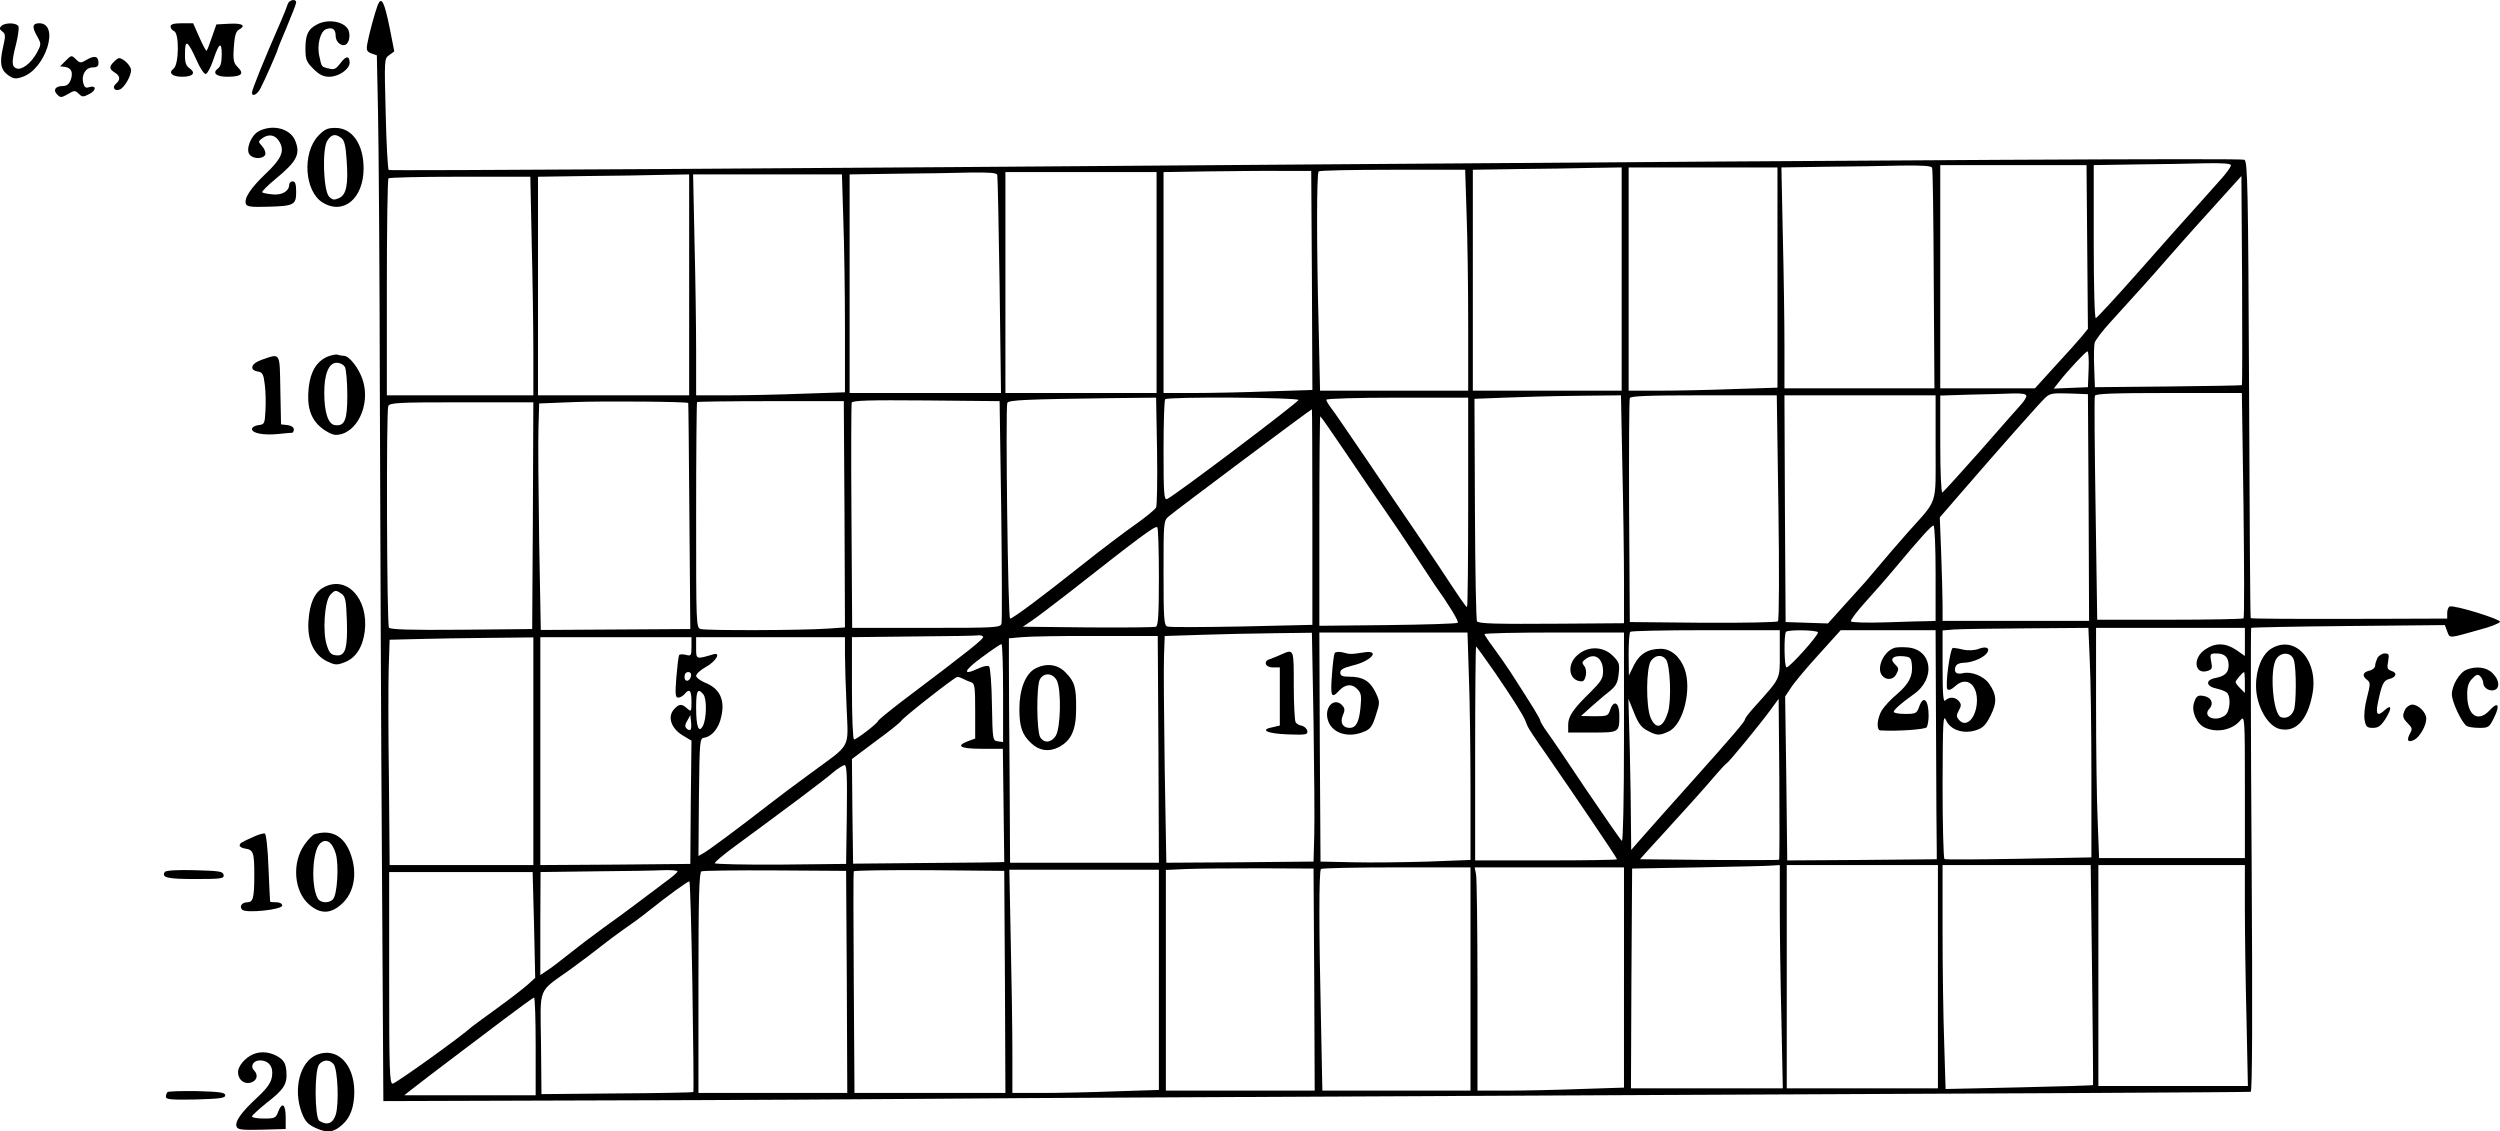 <?xml version="1.0" standalone="no"?>
<!DOCTYPE svg PUBLIC "-//W3C//DTD SVG 20010904//EN"
 "http://www.w3.org/TR/2001/REC-SVG-20010904/DTD/svg10.dtd">
<svg version="1.0" xmlns="http://www.w3.org/2000/svg"
 width="1075.059pt" height="486.527pt" viewBox="0 0 1075.059 486.527"
 preserveAspectRatio="xMidYMid meet">
<g transform="translate(-12.646,506.002) scale(0.1,-0.1)"
fill="#000000" stroke="none">
<path d="M1364 5043 c-3 -10 -16 -43 -29 -73 -77 -176 -125 -296 -125 -308 0
-20 23 -9 37 19 19 36 73 160 73 165 0 3 18 47 40 99 22 52 40 99 40 104 0 18
-30 12 -36 -6z"/>
<path d="M1751 5039 c-12 -32 -38 -126 -45 -167 -5 -28 -2 -34 18 -42 l23 -8
5 -244 c3 -134 7 -691 8 -1238 2 -547 5 -1449 9 -2005 l6 -1010 950 3 c523 1
1159 5 1415 7 256 3 1633 9 3060 16 1427 6 2600 12 2605 14 7 1 8 337 4 996
-4 547 -4 996 -2 999 2 2 190 6 418 8 l415 4 10 -27 c12 -31 4 -31 139 7 47
12 86 28 88 34 4 11 -196 73 -216 66 -6 -2 -11 -15 -11 -28 l0 -24 -292 -1
c-373 -1 -550 0 -553 3 -2 2 -5 444 -7 982 -4 865 -6 981 -20 989 -9 7 -1432
-1 -3994 -20 -2188 -17 -3982 -28 -3986 -24 -4 4 -10 113 -13 243 -6 235 -6
236 15 251 l22 16 -20 102 c-23 112 -35 136 -51 98z m7969 -690 c0 -6 -17 -30
-37 -53 -20 -22 -69 -77 -108 -121 -40 -44 -152 -170 -249 -280 -97 -110 -181
-201 -187 -203 -5 -2 -9 124 -9 327 l0 331 188 3 c103 1 235 3 295 5 74 1 107
-1 107 -9z m-1285 -11 c3 -7 6 -223 7 -481 l3 -467 -322 0 -323 0 0 183 c0
100 -3 314 -7 474 l-6 293 194 3 c107 1 252 3 322 5 95 1 129 -1 132 -10z
m667 -340 l3 -352 -25 -31 c-13 -16 -65 -74 -114 -127 l-89 -98 -203 0 -204 0
0 480 0 480 315 0 314 0 3 -352z m-2002 -138 l0 -480 -320 0 -320 0 0 475 0
475 193 3 c105 1 249 3 320 5 l127 2 0 -480z m670 7 l0 -474 -187 -6 c-104 -4
-248 -7 -320 -7 l-133 0 0 480 0 480 320 0 320 0 0 -473z m-2002 -13 l2 -471
-187 -6 c-104 -4 -248 -7 -320 -7 l-133 0 0 475 0 475 193 3 c105 1 248 3 317
2 l125 0 3 -471z m665 289 c4 -104 7 -317 7 -475 l0 -288 -318 0 -319 0 -6
272 c-9 349 -9 663 0 671 3 4 147 7 318 7 l312 0 6 -187z m-2018 165 c2 -7 6
-221 10 -475 l6 -463 -325 0 -326 0 0 470 0 470 203 3 c111 1 253 3 315 5 83
1 114 -1 117 -10z m685 -463 l0 -475 -325 0 -325 0 0 475 0 475 325 0 325 0 0
-475z m-2010 -10 l0 -475 -325 0 -325 0 0 470 0 470 208 3 c114 1 260 3 325 5
l117 2 0 -475z m663 278 c4 -108 7 -319 7 -468 l0 -272 -182 -6 c-99 -4 -243
-7 -320 -7 l-138 0 0 188 c0 104 -3 318 -7 475 l-6 287 320 0 320 0 6 -197z
m-1340 -100 c4 -157 7 -369 7 -470 l0 -183 -315 0 -315 0 0 463 c0 255 3 467
7 470 3 4 142 7 308 7 l302 0 6 -287z m7354 -609 c-1 -2 -144 -4 -317 -6
l-315 -3 -3 85 c-2 47 -1 94 2 106 3 11 34 52 68 89 132 145 185 204 243 271
33 38 85 96 115 130 30 33 89 98 130 144 l75 83 3 -448 c1 -246 1 -449 -1
-451z m-659 69 l-3 -78 -74 -3 -73 -3 22 28 c38 49 115 131 123 132 4 1 7 -34
5 -76z m-268 -116 c0 -7 -10 -23 -23 -37 -13 -14 -92 -104 -176 -200 -85 -96
-158 -176 -162 -178 -5 -2 -9 91 -9 207 l0 210 128 4 c70 1 153 4 185 5 40 1
57 -2 57 -11z m268 -479 l2 -488 -315 0 -315 0 0 68 c0 37 -3 137 -6 222 l-6
155 83 96 c192 222 346 395 368 416 22 22 32 23 105 21 l81 -3 3 -487z m666
11 c3 -265 4 -485 0 -488 -3 -3 -146 -6 -317 -6 l-312 0 -7 475 c-4 261 -6
481 -3 488 3 9 76 12 318 12 l314 0 7 -481z m-2671 164 c4 -170 7 -390 7 -490
l0 -183 -267 -2 c-291 -2 -354 0 -365 10 -4 4 -8 221 -9 482 l-2 475 129 5
c71 3 213 7 315 8 l186 2 6 -307z m671 -175 c4 -265 3 -485 -2 -490 -4 -4
-150 -7 -323 -6 l-314 3 -3 475 c-1 261 0 481 3 488 3 9 76 12 318 12 l314 0
7 -482z m676 258 c0 -256 12 -218 -120 -366 -41 -47 -98 -112 -125 -145 -28
-33 -52 -62 -55 -65 -3 -3 -40 -45 -84 -93 l-79 -88 -91 3 -91 3 -3 488 -2
487 325 0 325 0 0 -224z m-3348 -13 c2 -126 0 -235 -4 -245 -4 -9 -45 -42 -90
-74 -46 -32 -146 -108 -223 -169 -181 -144 -303 -235 -315 -235 -9 0 -20 898
-12 927 4 13 79 16 454 21 l186 2 4 -227z m608 217 c0 -10 -538 -416 -565
-426 -13 -5 -15 23 -15 208 0 118 3 218 7 221 11 12 573 8 573 -3z m730 -440
c0 -247 -2 -450 -5 -450 -5 0 -27 32 -115 166 -19 29 -67 99 -105 156 -39 57
-133 195 -209 308 -77 113 -147 216 -158 229 -10 13 -18 28 -18 32 0 5 137 9
305 9 l305 0 0 -450z m-3354 427 c1 -1 3 -220 5 -487 l4 -485 -321 -2 -322 -2
-7 382 c-3 210 -5 429 -3 487 l3 105 150 6 c122 5 487 2 491 -4z m672 -478 l2
-487 -72 -5 c-110 -8 -525 -9 -548 -2 -20 6 -20 14 -20 489 0 265 2 485 4 487
3 2 145 4 318 4 l313 0 3 -486z m674 16 c3 -258 4 -478 1 -487 -4 -17 -28 -18
-323 -18 l-319 0 -3 478 c-2 262 -1 483 1 490 2 10 71 12 320 10 l316 -3 7
-470z m-2014 -22 l-3 -488 -304 -3 c-222 -2 -307 1 -312 9 -9 15 -12 929 -3
952 6 15 34 17 315 17 l309 0 -2 -487z m3352 -6 l0 -464 -304 -7 c-167 -3
-311 -4 -320 0 -14 5 -16 32 -16 230 0 222 0 224 23 244 25 22 610 460 615
460 1 0 2 -209 2 -463z m147 271 c61 -90 133 -197 162 -238 29 -41 87 -127
128 -190 41 -63 82 -124 89 -135 64 -90 105 -158 99 -163 -4 -4 -139 -8 -301
-10 l-294 -3 0 450 c0 248 2 451 4 451 2 0 53 -73 113 -162z m-807 -529 c0
-160 -3 -211 -13 -214 -7 -3 -138 -4 -292 -3 l-280 3 40 27 c22 15 92 68 155
117 312 245 372 290 383 284 4 -2 7 -99 7 -214z m3340 16 l0 -205 -27 -1 c-16
0 -96 -2 -180 -5 -83 -3 -154 -1 -157 4 -3 5 25 42 62 83 37 41 96 108 130
149 107 128 154 180 163 180 5 0 9 -92 9 -205z m663 -377 c4 -79 7 -301 7
-494 l0 -351 -312 -6 c-172 -3 -316 -4 -320 -1 -4 3 -8 146 -8 317 1 275 2
308 15 280 18 -42 75 -61 129 -43 29 9 42 22 62 62 29 57 27 91 -6 138 -23 33
-77 54 -113 45 -28 -7 -40 5 -31 29 4 10 18 16 36 16 17 0 45 7 63 16 56 26
55 65 -2 43 -16 -6 -42 -7 -63 -3 -19 5 -39 8 -45 8 -13 1 -35 -166 -24 -178
5 -6 18 -1 33 13 50 47 101 5 93 -77 -7 -66 -48 -102 -77 -67 -11 13 -11 20 0
40 11 20 11 27 0 40 -15 18 -41 20 -58 3 -9 -9 -12 23 -12 144 l0 157 48 4
c26 2 167 4 313 5 l266 2 6 -142z m667 82 l0 -61 -37 26 c-47 31 -90 32 -134
2 -55 -37 -46 -110 11 -92 19 6 21 12 15 41 -6 32 -4 34 23 34 35 0 52 -16 52
-51 0 -32 -16 -47 -59 -55 -42 -9 -38 -36 7 -45 19 -4 39 -12 45 -18 18 -18
13 -82 -8 -97 -42 -31 -99 -6 -68 28 22 24 7 52 -29 56 -21 3 -28 -3 -36 -28
-14 -37 10 -93 46 -109 52 -24 120 -10 154 33 17 20 18 6 18 -286 l0 -308
-313 0 -314 0 -6 158 c-4 86 -7 309 -7 495 l0 337 320 0 320 0 0 -60z m-2000
-51 c0 -113 5 -102 -109 -229 -23 -25 -41 -49 -41 -54 0 -9 -56 -74 -215 -252
-97 -108 -206 -231 -248 -279 l-26 -30 -1 105 c0 58 -2 204 -5 325 l-6 220 24
-59 c18 -46 31 -64 58 -78 41 -22 52 -22 92 -3 63 30 100 183 67 270 -20 53
-59 85 -102 85 -56 0 -92 -23 -116 -72 l-21 -43 -1 91 c0 50 3 94 7 97 3 4
150 7 325 7 l318 0 0 -101z m164 92 c6 -9 -121 -151 -135 -151 -10 0 -12 143
-2 153 10 10 131 8 137 -2z m508 -446 c1 -250 2 -472 3 -492 l0 -38 -321 -3
-322 -2 -4 352 -5 353 26 39 c14 22 68 86 120 143 l93 103 204 0 204 0 2 -455z
m-2677 62 c3 -210 5 -431 3 -492 l-3 -110 -316 -3 -317 -2 -7 402 c-3 222 -5
441 -3 488 l3 85 155 5 c85 3 228 6 316 7 l162 2 7 -382z m668 196 c4 -104 7
-324 7 -489 l0 -302 -182 -7 c-101 -3 -246 -5 -323 -3 l-140 3 -3 493 -2 492
318 0 319 0 6 -187z m667 -264 c0 -262 -4 -448 -9 -445 -5 3 -73 102 -152 218
-78 117 -155 231 -171 252 -15 21 -28 43 -28 47 0 8 -32 60 -128 209 -20 30
-53 78 -74 106 -21 28 -38 54 -38 57 0 4 135 7 300 7 l300 0 0 -451z m-2756
433 c5 -8 -55 -56 -352 -280 -53 -41 -99 -78 -100 -83 -5 -12 -92 -79 -103
-79 -5 0 -9 99 -9 220 l0 220 268 3 c147 1 272 3 279 5 6 1 14 -2 17 -6z m754
-484 l2 -488 -320 0 -320 0 -2 375 c-2 206 -3 423 -3 483 l0 107 55 5 c30 3
174 6 320 5 l265 0 3 -487z m-2688 -9 l0 -489 -309 0 -309 0 -3 363 c-3 199
-3 417 -1 484 l4 122 122 3 c66 2 205 4 309 5 l187 2 0 -490z m680 450 c0 -39
-2 -41 -24 -35 -14 3 -27 3 -29 -1 -3 -5 -8 -47 -12 -95 -6 -74 -4 -88 8 -88
8 0 20 7 27 15 21 26 30 17 30 -32 0 -44 -1 -45 -18 -30 -24 22 -35 21 -57 -3
-29 -32 -13 -81 35 -111 l40 -24 -3 -265 -2 -265 -322 -3 -323 -2 0 490 0 490
325 0 325 0 0 -41z m660 -31 c0 -40 3 -143 7 -229 7 -184 24 -153 -157 -286
-63 -46 -142 -105 -175 -131 -127 -99 -263 -200 -284 -211 l-21 -12 2 253 c3
249 3 253 24 256 32 5 62 41 72 90 17 72 -6 121 -69 146 -21 9 -39 22 -39 30
0 8 19 25 42 38 44 24 67 65 31 54 -74 -22 -73 -22 -73 28 l0 46 320 0 320 0
0 -72z m680 -169 l0 -210 -22 3 c-23 3 -23 6 -26 158 -1 85 -7 159 -12 164 -5
5 -23 2 -45 -8 -72 -34 -66 -11 12 46 43 32 81 58 86 58 4 0 7 -95 7 -211z
m2117 86 c76 -111 117 -177 128 -202 3 -7 7 -19 10 -25 2 -7 37 -60 78 -118
119 -172 307 -449 307 -455 0 -3 -137 -5 -305 -5 l-305 0 0 460 c0 253 2 460
4 460 2 0 39 -52 83 -115z m733 60 c19 -23 25 -178 9 -228 -21 -68 -52 -77
-75 -22 -20 49 -19 213 2 243 18 25 46 29 64 7z m-4192 -72 c-5 -25 -28 -28
-28 -4 0 12 6 21 16 21 9 0 14 -7 12 -17z m6682 -28 l0 -45 -20 20 c-11 11
-20 23 -20 27 0 7 31 43 37 43 1 0 3 -20 3 -45z m-5512 16 c9 -5 25 -12 35
-15 15 -5 17 -20 17 -123 l0 -119 -30 -11 c-56 -21 -34 -33 59 -33 l90 0 3
-242 c2 -134 3 -244 3 -245 0 -1 -146 -3 -325 -4 l-325 -3 -3 225 -2 225 104
78 c58 42 106 81 108 86 4 11 229 188 241 189 4 1 15 -3 25 -8z m-1117 -67
c16 -19 14 -105 -2 -136 -18 -33 -29 -3 -29 80 0 73 7 85 31 56z m4626 -711
c-2 -2 -138 -2 -301 -1 l-297 3 22 25 c13 14 45 50 73 80 71 77 197 217 237
265 19 22 37 41 41 43 9 4 141 165 188 229 l35 48 3 -344 c1 -189 1 -346 -1
-348z m-4681 559 c-4 -3 -11 -1 -17 5 -8 8 -7 18 3 34 l13 24 3 -28 c2 -16 1
-31 -2 -35z m672 -364 l-3 -213 -282 -3 c-156 -1 -283 2 -283 6 0 5 39 38 87
73 226 166 381 282 418 314 22 19 46 34 53 35 10 0 12 -46 10 -212z m4012
-405 c0 -104 3 -320 7 -480 l6 -293 -326 0 -327 0 2 473 3 472 285 5 c157 3
300 6 318 8 l32 2 0 -187z m680 -293 l0 -480 -325 0 -325 0 0 480 0 480 325 0
325 0 0 -480z m663 8 c3 -260 5 -473 4 -474 -1 -2 -145 -6 -318 -10 l-316 -7
-6 198 c-4 109 -7 326 -7 482 l0 283 318 0 319 0 6 -472z m657 284 c0 -104 3
-318 7 -475 l6 -287 -321 0 -322 0 0 475 0 475 315 0 315 0 0 -188z m-4002
-304 l2 -478 -320 0 -320 0 0 475 0 474 88 4 c48 2 191 3 317 3 l230 -1 3
-477z m672 2 l0 -480 -318 0 -319 0 -6 302 c-9 385 -9 643 0 651 3 4 150 7
325 7 l318 0 0 -480z m660 7 l0 -474 -187 -6 c-104 -4 -245 -7 -315 -7 l-128
0 0 449 c0 247 -3 463 -6 480 l-6 31 321 0 321 0 0 -473z m-4070 456 c0 -5
-24 -25 -53 -46 -28 -21 -81 -61 -117 -88 -36 -27 -103 -77 -150 -110 -47 -34
-114 -85 -150 -114 -36 -29 -77 -60 -93 -70 l-27 -18 0 222 1 221 232 3 c128
1 260 3 295 5 34 1 62 -1 62 -5z m728 -475 l2 -478 -320 0 -320 0 0 474 c0
370 3 475 13 479 6 3 149 5 317 4 l305 -2 3 -477z m680 0 l2 -478 -325 0 -324
0 -3 473 c-2 259 -2 475 0 480 2 4 148 6 325 5 l322 -3 3 -477z m662 9 l0
-474 -187 -6 c-104 -4 -245 -7 -315 -7 l-128 0 0 173 c0 94 -3 310 -7 480 l-6
307 321 0 322 0 0 -473z m-2687 236 l5 -228 -33 -30 c-18 -16 -76 -61 -130
-100 -53 -38 -102 -75 -109 -80 -44 -41 -329 -245 -341 -245 -13 0 -15 56 -15
455 l0 455 309 0 308 0 6 -227z m681 -264 c4 -248 6 -453 4 -455 -3 -2 -150
-5 -329 -6 l-324 -3 -2 217 c-3 251 -17 217 127 320 47 34 105 78 130 98 25
20 68 52 95 71 28 19 78 55 110 81 84 67 168 128 176 128 3 0 9 -203 13 -451z
m-674 -259 l0 -210 -282 0 -283 0 25 20 c26 21 126 97 220 168 30 22 111 84
180 136 69 52 128 95 133 96 4 0 7 -94 7 -210z"/>
<path d="M8270 2273 c-46 -18 -75 -87 -50 -118 17 -21 47 -19 60 4 13 25 13
27 -6 46 -23 22 -6 37 37 33 30 -3 34 -6 37 -37 5 -48 -13 -82 -64 -126 -25
-20 -54 -52 -65 -69 -21 -35 -25 -86 -6 -87 76 -4 193 4 199 14 4 7 8 29 8 49
0 70 -23 91 -41 38 -10 -28 -15 -30 -60 -30 -27 0 -49 4 -49 9 0 9 33 38 85
75 97 67 81 193 -25 202 -25 2 -52 1 -60 -3z"/>
<path d="M5635 2245 c-16 -7 -38 -16 -47 -19 -31 -9 -21 -36 12 -36 l30 0 0
-125 0 -125 -30 -7 c-59 -11 -25 -28 64 -31 79 -3 87 -1 84 15 -2 10 -12 19
-23 22 -11 2 -23 8 -27 15 -4 6 -8 77 -8 159 0 159 1 157 -55 132z"/>
<path d="M5866 2252 c-3 -5 -9 -48 -12 -96 -7 -90 -2 -102 30 -67 26 29 55 32
78 9 18 -18 20 -29 15 -80 -6 -63 -19 -88 -47 -88 -30 0 -42 24 -29 54 9 20 9
29 -1 41 -32 38 -77 0 -65 -55 13 -61 86 -87 158 -56 27 11 35 23 50 70 18 56
18 58 -2 100 -24 48 -54 66 -111 66 -32 0 -40 4 -40 18 0 13 14 20 52 30 83
19 124 70 46 56 -52 -8 -56 -8 -89 1 -15 3 -29 2 -33 -3z"/>
<path d="M6911 2244 c-50 -42 -38 -114 18 -114 17 0 25 49 10 66 -11 14 -10
18 6 30 39 29 75 4 75 -53 0 -30 -9 -44 -52 -87 -77 -75 -98 -106 -98 -143 l0
-33 104 0 c116 0 116 0 116 75 0 53 -23 68 -39 24 -9 -28 -13 -29 -68 -29
l-58 1 41 37 c23 20 58 51 79 67 31 25 38 38 42 77 5 42 3 50 -25 78 -41 41
-106 43 -151 4z"/>
<path d="M4578 2185 c-42 -23 -68 -89 -68 -174 0 -77 12 -111 52 -148 34 -32
76 -37 117 -16 54 28 75 74 75 163 1 95 -6 118 -45 158 -35 36 -83 42 -131 17z
m93 -51 c20 -39 17 -205 -5 -239 -20 -30 -51 -32 -67 -4 -15 29 -16 218 -1
247 17 31 55 29 73 -4z"/>
<path d="M1488 4954 c-37 -20 -48 -43 -48 -104 0 -46 4 -56 34 -86 26 -26 43
-34 69 -34 40 0 87 33 87 60 0 31 -16 31 -39 -1 -19 -25 -27 -30 -49 -24 -34
8 -32 6 -42 52 -12 49 4 110 30 118 27 9 40 -1 40 -30 0 -29 31 -50 48 -33 13
13 15 47 4 64 -22 34 -89 43 -134 18z"/>
<path d="M132 4948 c-9 -9 -8 -14 4 -23 14 -10 15 -19 4 -66 -16 -70 -11 -98
21 -122 23 -16 32 -18 61 -8 101 33 163 231 73 231 -30 0 -32 -17 -7 -59 16
-30 16 -32 -3 -68 -25 -45 -65 -76 -88 -67 -21 8 -21 29 -1 106 8 33 13 67 10
74 -7 17 -58 18 -74 2z"/>
<path d="M860 4946 c0 -8 7 -16 15 -20 23 -8 21 -144 -2 -161 -24 -18 -7 -35
37 -35 46 0 60 16 32 36 -16 11 -21 25 -20 64 0 63 11 57 49 -27 17 -39 34
-63 41 -61 7 3 21 29 31 59 25 75 37 83 37 25 0 -34 -5 -53 -17 -61 -25 -19
-6 -35 40 -35 61 0 75 12 47 40 -19 19 -22 30 -18 87 3 48 9 68 21 75 33 18
17 29 -40 26 l-56 -3 -19 -54 c-10 -30 -20 -56 -23 -59 -2 -3 -16 23 -31 57
l-27 61 -48 0 c-35 0 -49 -4 -49 -14z"/>
<path d="M408 4798 l-23 -23 22 -3 c27 -4 35 -25 23 -57 -7 -17 -17 -25 -34
-25 -32 0 -43 -18 -23 -37 13 -14 18 -13 45 2 28 17 31 17 47 2 15 -15 19 -15
46 -1 31 16 30 39 -2 29 -14 -5 -20 0 -25 19 -8 34 11 66 41 66 18 0 25 5 25
19 0 29 -16 34 -49 15 -27 -16 -30 -16 -46 -1 -21 21 -21 21 -47 -5z"/>
<path d="M616 4794 c-21 -21 -20 -31 4 -46 24 -15 25 -31 5 -48 -18 -15 -6
-34 16 -25 20 7 49 58 49 83 0 19 -33 52 -52 52 -3 0 -14 -7 -22 -16z"/>
<path d="M1238 4495 c-33 -18 -56 -79 -38 -100 16 -20 59 -19 67 0 3 9 -3 25
-13 36 -18 20 -18 21 1 35 28 20 57 14 74 -17 22 -39 7 -73 -60 -136 -65 -62
-94 -106 -85 -130 5 -12 23 -14 94 -12 113 3 122 8 122 64 0 33 -4 45 -15 45
-8 0 -15 -6 -15 -14 0 -28 -30 -46 -71 -42 -22 2 -42 6 -45 9 -3 3 23 29 58
58 92 76 108 107 83 166 -22 51 -98 70 -157 38z"/>
<path d="M1495 4476 c-70 -75 -59 -239 19 -287 90 -55 176 18 176 147 0 104
-49 174 -121 174 -35 0 -47 -6 -74 -34z m99 -9 c13 -10 19 -32 23 -94 8 -107
-1 -151 -33 -165 -20 -9 -28 -8 -42 6 -25 25 -31 206 -8 241 18 28 34 31 60
12z"/>
<path d="M1534 3526 c-46 -20 -73 -65 -80 -133 -9 -81 8 -135 54 -172 20 -17
48 -31 62 -31 89 0 152 128 116 237 -17 51 -58 103 -81 103 -7 0 -19 2 -27 5
-7 2 -27 -2 -44 -9z m76 -45 c5 -11 10 -65 10 -120 0 -108 -11 -135 -54 -129
-28 4 -45 55 -45 136 -1 82 19 132 53 132 15 0 30 -8 36 -19z"/>
<path d="M1252 3513 c-47 -16 -55 -45 -15 -51 18 -3 23 -12 28 -55 4 -29 5
-79 3 -112 -3 -57 -4 -60 -30 -63 -16 -2 -28 -10 -28 -17 0 -18 51 -28 115
-21 28 3 53 5 58 5 4 1 7 7 7 15 0 9 -12 16 -27 18 l-28 3 -3 148 c-3 165 2
158 -80 130z"/>
<path d="M1518 2534 c-39 -21 -60 -68 -65 -144 -6 -84 23 -146 80 -174 34 -16
42 -17 75 -4 48 18 78 64 87 133 17 141 -78 243 -177 189z m78 -28 c16 -12 19
-29 22 -113 4 -120 -6 -156 -46 -151 -22 2 -30 11 -40 43 -19 55 -10 189 14
216 21 23 24 23 50 5z"/>
<path d="M9894 2271 c-40 -24 -67 -89 -66 -162 0 -83 50 -173 103 -184 68 -15
118 38 139 148 29 146 -74 260 -176 198z m97 -51 c11 -38 10 -185 0 -213 -10
-27 -33 -39 -56 -31 -35 14 -50 208 -19 252 22 31 66 27 75 -8z"/>
<path d="M10350 2231 c-5 -11 -10 -26 -10 -34 0 -8 -11 -18 -25 -21 -29 -7
-32 -23 -9 -40 14 -11 14 -18 -1 -76 -10 -37 -14 -78 -10 -97 5 -28 10 -33 35
-33 24 0 35 8 56 41 27 44 25 62 -4 36 -31 -29 -40 -21 -31 26 17 84 25 101
49 107 31 7 37 27 10 35 -17 6 -20 12 -14 41 5 30 4 34 -15 34 -11 0 -25 -9
-31 -19z"/>
<path d="M10733 2180 c-30 -12 -63 -67 -63 -106 0 -32 43 -123 64 -136 6 -4
30 -8 54 -8 40 0 43 2 64 45 26 53 17 70 -18 32 -51 -56 -98 -25 -98 66 0 36
6 53 22 69 17 18 24 20 34 10 7 -7 13 -20 13 -29 0 -21 28 -38 49 -30 24 9 20
44 -9 72 -25 26 -70 32 -112 15z"/>
<path d="M10470 2011 c-14 -28 -13 -38 11 -62 19 -19 20 -24 8 -45 -15 -29 -7
-39 20 -25 24 13 51 61 51 91 0 26 -34 60 -60 60 -10 0 -24 -9 -30 -19z"/>
<path d="M1220 1463 c-58 -26 -61 -28 -63 -38 -1 -5 9 -12 23 -14 36 -5 40
-16 40 -113 0 -99 -5 -118 -30 -118 -23 0 -36 -18 -22 -32 16 -16 172 0 172
18 0 8 -10 14 -25 14 -14 0 -26 1 -27 3 0 1 -4 67 -7 146 -3 83 -10 146 -16
147 -5 1 -26 -4 -45 -13z"/>
<path d="M1480 1473 c-8 -2 -28 -22 -44 -45 -55 -77 -46 -200 19 -257 48 -42
92 -42 139 0 59 51 72 143 35 230 -29 67 -80 92 -149 72z m91 -86 c13 -49 6
-172 -12 -193 -16 -20 -56 -18 -67 4 -29 55 -22 202 10 234 26 26 54 8 69 -45z"/>
<path d="M835 1310 c-15 -24 12 -30 131 -30 114 0 125 2 122 18 -3 15 -18 17
-125 20 -76 2 -124 -1 -128 -8z"/>
<path d="M1214 526 c-34 -15 -64 -51 -64 -76 0 -32 25 -53 53 -46 28 7 36 33
16 53 -18 18 -3 43 25 43 38 0 59 -27 52 -69 -4 -27 -20 -50 -64 -91 -69 -64
-97 -104 -88 -125 5 -13 23 -15 108 -13 l103 3 0 49 c0 57 -15 70 -32 26 -10
-28 -15 -30 -62 -30 -28 0 -51 4 -51 9 0 4 27 29 60 56 78 60 92 83 88 136 -2
31 -9 46 -28 60 -36 25 -80 31 -116 15z"/>
<path d="M1488 524 c-72 -30 -102 -147 -64 -249 16 -40 26 -50 63 -67 48 -21
75 -18 112 16 35 31 51 78 51 143 -1 120 -76 192 -162 157z m73 -40 c18 -22
24 -172 9 -218 -12 -37 -37 -47 -70 -26 -21 13 -22 219 -1 243 17 21 45 22 62
1z"/>
<path d="M847 364 c-4 -4 -7 -13 -7 -21 0 -11 25 -13 128 -11 105 3 127 6 127
18 0 12 -21 15 -121 18 -66 1 -123 -1 -127 -4z"/>
</g>
</svg>

